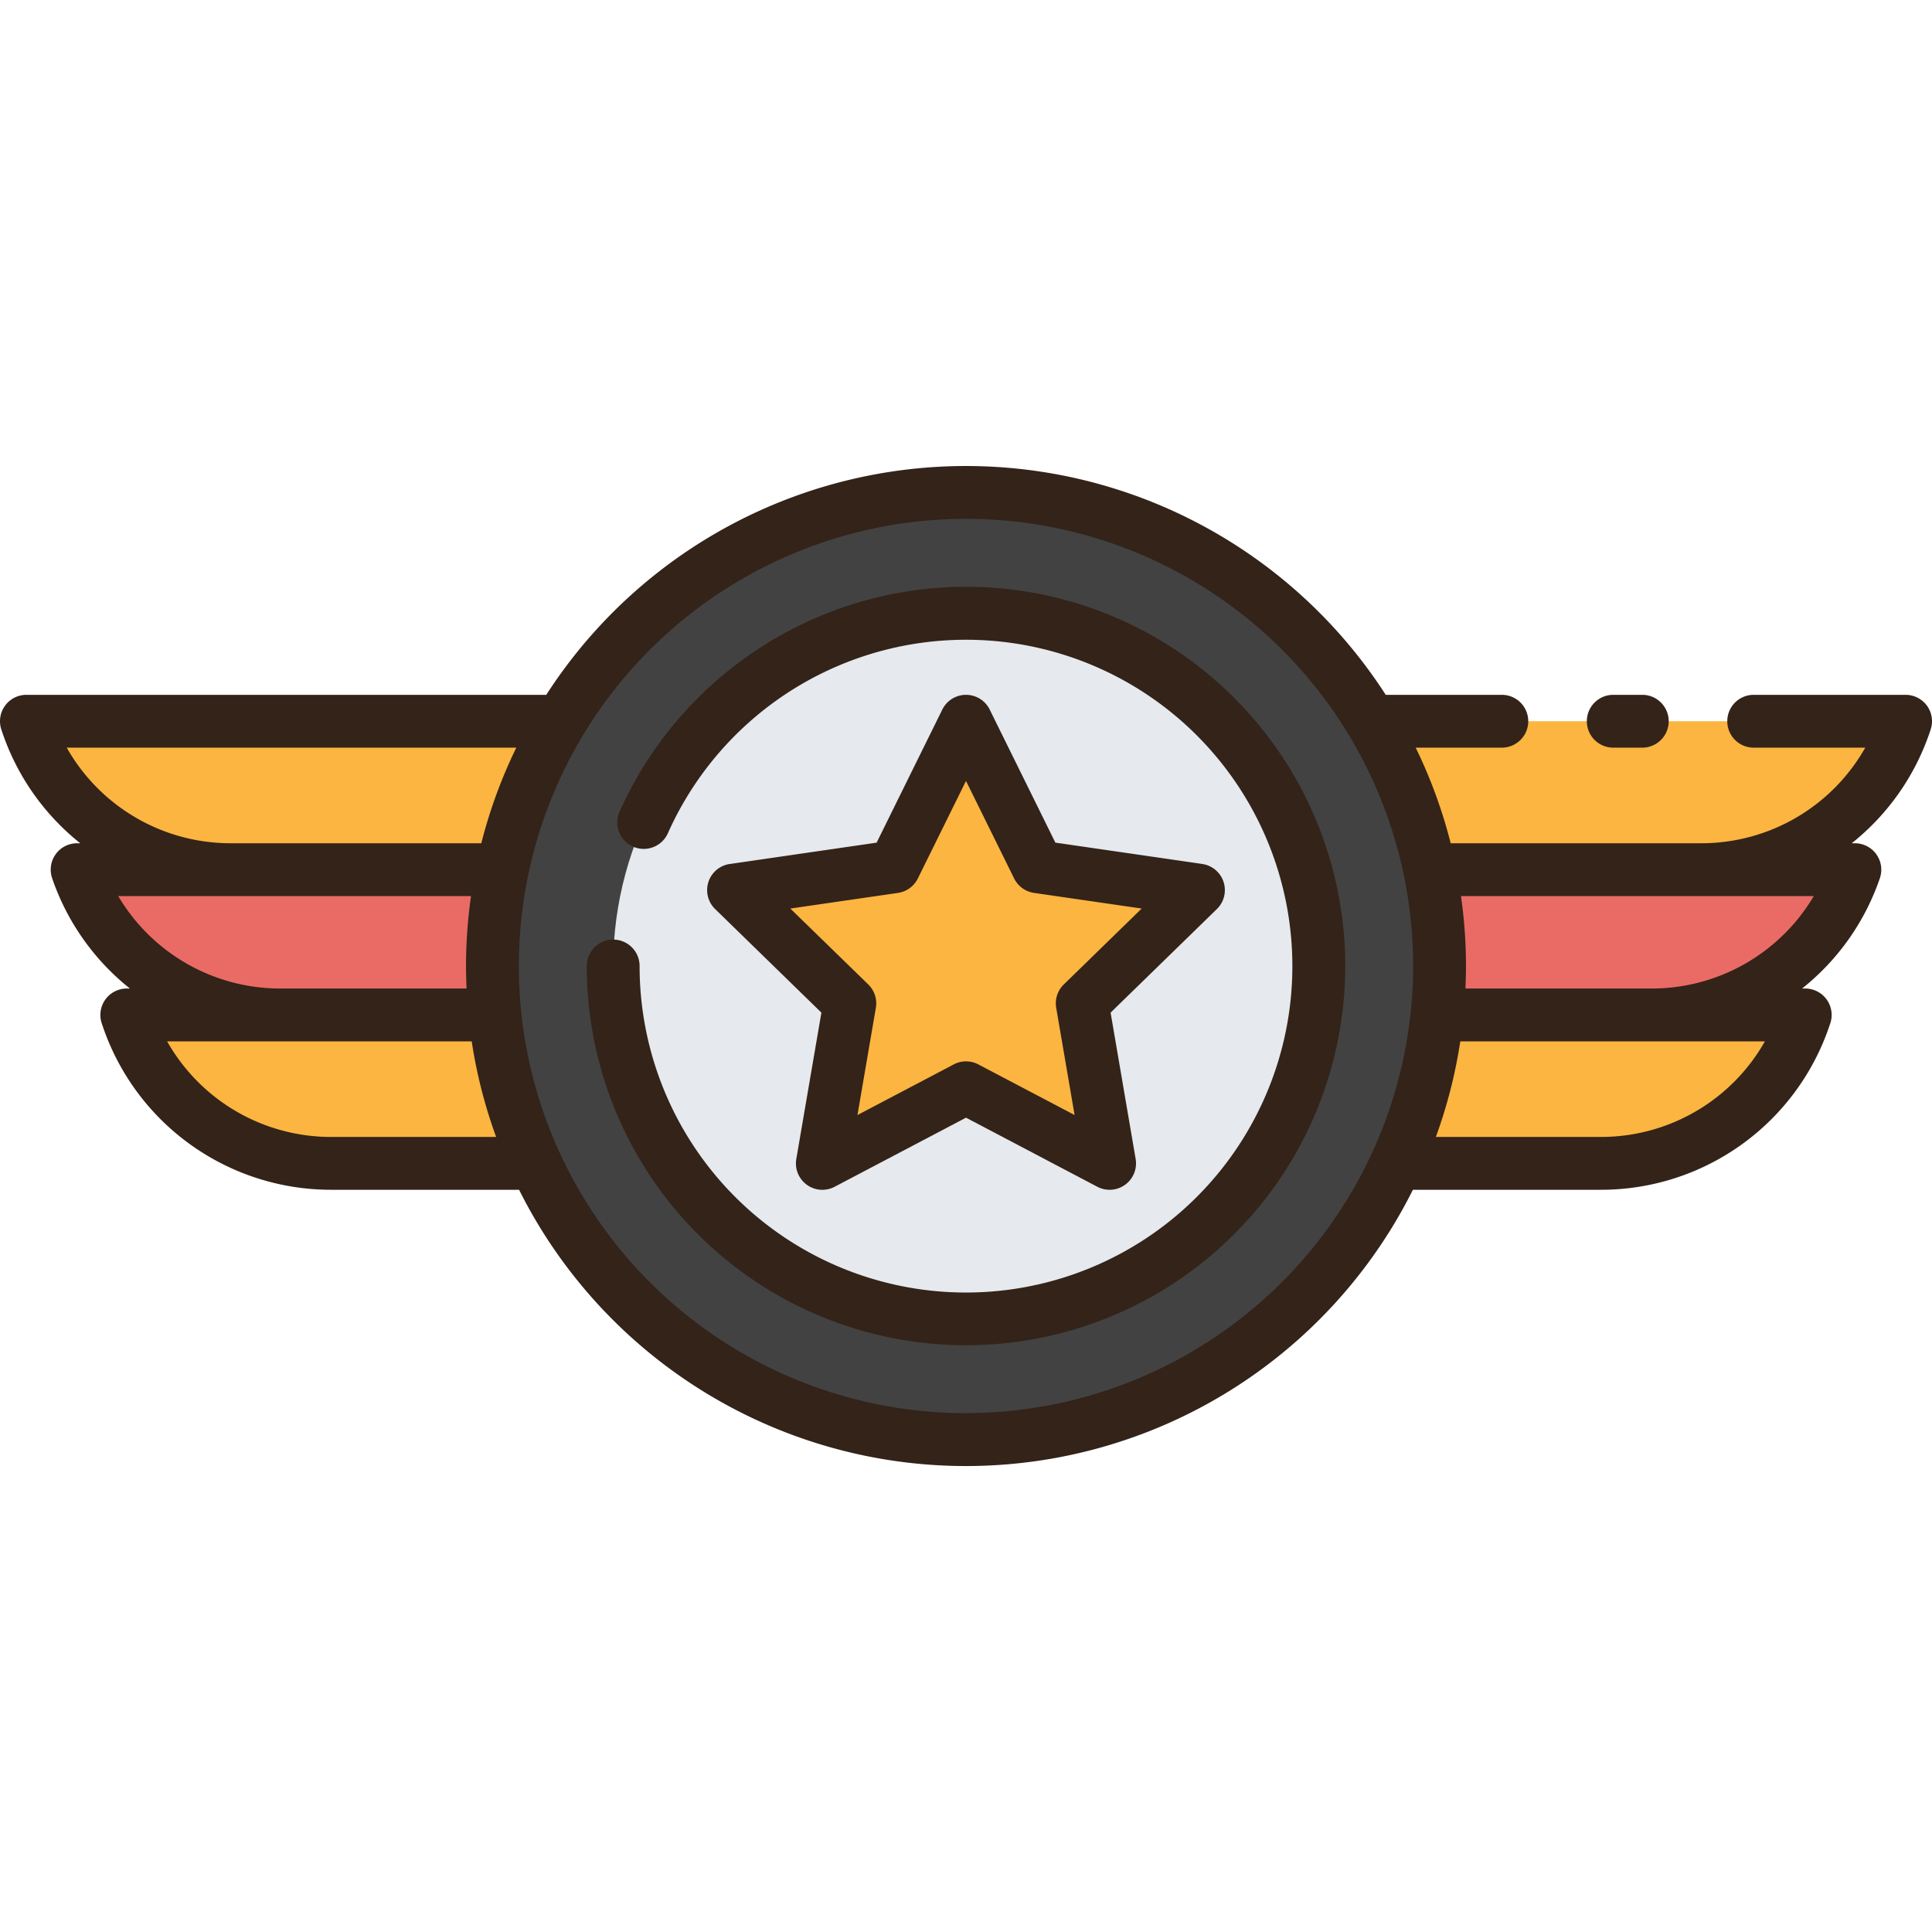 <svg height="512" viewBox="0 0 128 128" width="512" xmlns="http://www.w3.org/2000/svg"><g><circle cx="64" cy="64" fill="#424242" r="31.375"/><circle cx="64" cy="64" fill="#e6e9ed" r="23.375"/><path d="m64 72.072-9.518 5.004 1.819-10.598-7.701-7.505 10.641-1.547 4.759-9.642 4.759 9.642 10.641 1.547-7.701 7.505 1.819 10.598z" fill="#fbb540"/><path d="m92.519 77.076h13.553a14.222 14.222 0 0 0 13.458-9.624l.072-.21h-24.402a31.2 31.2 0 0 1 -2.681 9.834z" fill="#fbb540"/><path d="m94.721 57.618a31.184 31.184 0 0 1 .482 9.624h14.228a14.223 14.223 0 0 0 13.459-9.624z" fill="#ea6b65"/><path d="m90.863 47.784a31.173 31.173 0 0 1 3.858 9.834h18a14.222 14.222 0 0 0 13.458-9.624l.072-.21z" fill="#fbb540"/><path d="m35.481 77.076h-13.553a14.222 14.222 0 0 1 -13.458-9.624l-.072-.21h24.402a31.2 31.2 0 0 0 2.681 9.834z" fill="#fbb540"/><path d="m33.279 57.618a31.184 31.184 0 0 0 -.482 9.624h-14.229a14.222 14.222 0 0 1 -13.458-9.624z" fill="#ea6b65"/><path d="m1.75 47.784h35.387a31.173 31.173 0 0 0 -3.858 9.834h-18a14.222 14.222 0 0 1 -13.457-9.624z" fill="#fbb540"/><g fill="#332319"><path d="m81.064 58.432a1.746 1.746 0 0 0 -1.412-1.191l-9.731-1.414-4.352-8.818a1.75 1.75 0 0 0 -3.138 0l-4.352 8.818-9.731 1.414a1.75 1.75 0 0 0 -.97 2.985l7.042 6.863-1.662 9.691a1.75 1.75 0 0 0 2.542 1.845l8.7-4.576 8.7 4.576a1.75 1.75 0 0 0 2.539-1.845l-1.659-9.691 7.042-6.863a1.75 1.75 0 0 0 .442-1.794zm-10.587 6.793a1.748 1.748 0 0 0 -.5 1.549l1.218 7.1-6.379-3.354a1.751 1.751 0 0 0 -1.629 0l-6.378 3.354 1.218-7.1a1.746 1.746 0 0 0 -.5-1.549l-5.167-5.031 7.133-1.036a1.75 1.75 0 0 0 1.317-.958l3.19-6.462 3.189 6.462a1.752 1.752 0 0 0 1.318.957l7.133 1.036z"/><path d="m64 38.875a25.18 25.18 0 0 0 -22.951 14.9 1.75 1.75 0 0 0 3.2 1.429 21.624 21.624 0 1 1 -1.874 8.796 1.75 1.75 0 0 0 -3.5 0 25.125 25.125 0 1 0 25.125-25.125z"/><path d="m106.882 49.534h1.924a1.75 1.75 0 0 0 0-3.5h-1.924a1.75 1.75 0 0 0 0 3.5z"/><path d="m127.673 46.764a1.753 1.753 0 0 0 -1.423-.73h-10.063a1.75 1.75 0 0 0 0 3.5h7.391a12.474 12.474 0 0 1 -10.858 6.334h-16.608a32.872 32.872 0 0 0 -2.319-6.334h5.707a1.75 1.75 0 0 0 0-3.5h-7.692a33.085 33.085 0 0 0 -55.616 0h-34.442a1.749 1.749 0 0 0 -1.657 2.312l.072.214a15.935 15.935 0 0 0 5.152 7.308h-.207a1.749 1.749 0 0 0 -1.656 2.315 15.932 15.932 0 0 0 5.152 7.309h-.206a1.751 1.751 0 0 0 -1.657 2.313l.072.213a15.972 15.972 0 0 0 15.114 10.808h12.462a33.1 33.1 0 0 0 59.217 0h12.463a15.972 15.972 0 0 0 15.116-10.811l.072-.21a1.751 1.751 0 0 0 -1.657-2.313h-.208a15.932 15.932 0 0 0 5.152-7.309 1.75 1.75 0 0 0 -1.656-2.315h-.208a15.945 15.945 0 0 0 5.154-7.312l.071-.21a1.75 1.75 0 0 0 -.234-1.582zm-123.252 2.77h29.786a32.806 32.806 0 0 0 -2.319 6.334h-16.608a12.474 12.474 0 0 1 -10.859-6.334zm3.411 9.834h23.374a33.216 33.216 0 0 0 -.331 4.632c0 .5.016 1 .038 1.492h-12.345a12.472 12.472 0 0 1 -10.736-6.124zm14.1 15.958a12.474 12.474 0 0 1 -10.86-6.334h20.18a32.8 32.8 0 0 0 1.619 6.334zm42.068 18.299a29.625 29.625 0 1 1 29.625-29.625 29.659 29.659 0 0 1 -29.625 29.625zm52.93-24.633a12.474 12.474 0 0 1 -10.859 6.334h-10.942a32.8 32.8 0 0 0 1.619-6.334zm3.238-9.624a12.472 12.472 0 0 1 -10.736 6.124h-12.345c.022-.5.038-.992.038-1.492a33.216 33.216 0 0 0 -.331-4.632z"/></g></g></svg>